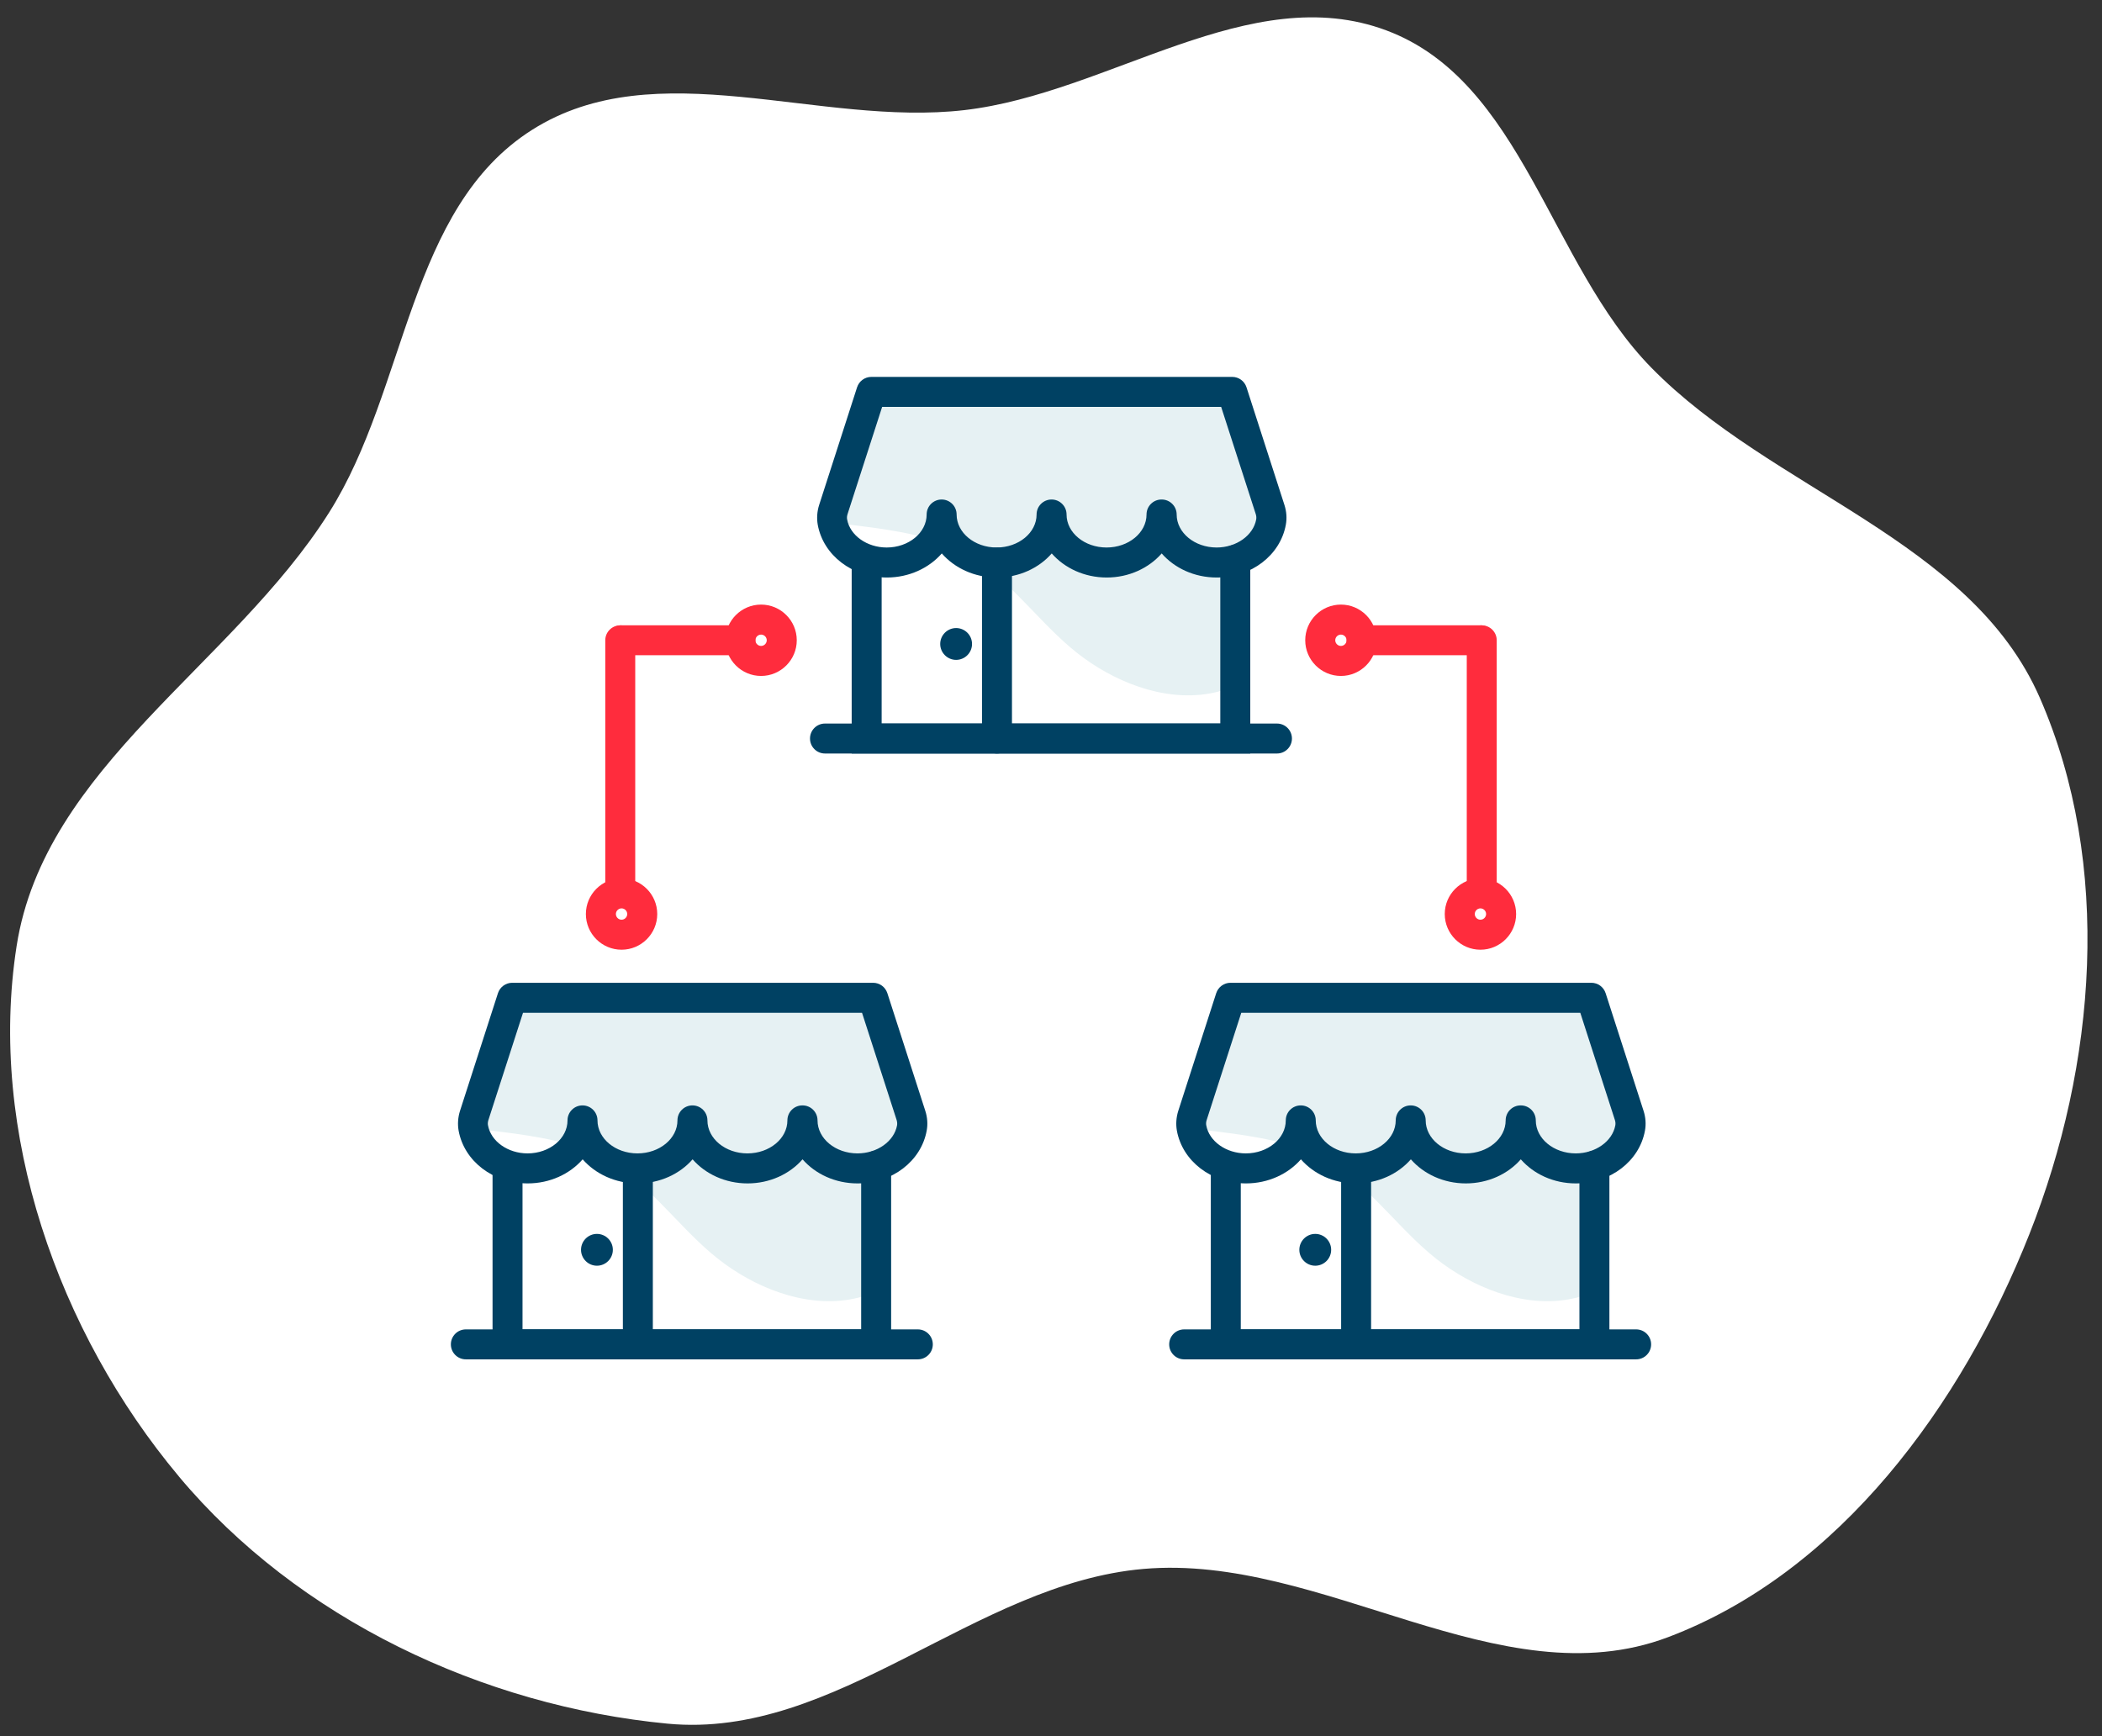 <?xml version="1.0" encoding="UTF-8"?>
<svg id="Layer_1" data-name="Layer 1" xmlns="http://www.w3.org/2000/svg" viewBox="0 0 385.83 318.74">
  <rect x="0" y="0" width="385.83" height="318.74" fill="#333333" stroke="none"/>
  <defs>
    <style>
      .cls-1 {
        fill: #004163;
      }

      .cls-2 {
        fill: #e6f1f3;
      }

      .cls-3 {
        fill: #ff2c3d;
      }

      .cls-4 {
        fill: #fff;
        fill-rule: evenodd;
      }
    </style>
  </defs>
  <path class="cls-4" d="m32.83,271.04C10.67,244.56-2.27,207.79,3.05,173.67c5.13-32.88,39.6-51.47,57.37-79.6,14.4-22.8,14.48-55.82,37.26-70.24,22.76-14.42,52.61-.51,79.37-3.62,26.55-3.09,52.42-24.01,77.45-14.62,24.98,9.37,29.92,42.81,48.58,61.88,22.21,22.7,58.65,31.55,71.35,60.66,13.35,30.61,10.36,67.41-1.94,98.46-12.4,31.33-34.81,62.06-66.33,73.97-30.79,11.63-63.46-15.38-96.25-12.54-31.04,2.68-56.37,31.38-87.38,28.41-33.93-3.25-67.81-19.22-89.68-45.36Z"/>
  <g>
    <g>
      <path class="cls-2" d="m92.85,184.13c6.07-.91,12.24-.83,18.38-.74,15.53.22,31.44.04,46.97.26.42,0,.5.42.85.65.42.27.95.35,1.11.82,1.6,4.72,2.85,9.88,4.45,14.6.64,1.9,2.27,3.96,2.4,5.96.13,2-1.29,3.99-2.61,5.49-2.03,2.32-2.9,2.79-3.26,6.25-.34,3.22-.84,6.58-.49,9.79.28,2.62.55,5.38.18,8.04-.24,1.72-1.73,2.59-3.29,2.98-8.46,2.1-17.62-1.21-24.47-6.17-7.13-5.16-12.1-12.76-19.42-17.75-2.12-1.45-4.41-2.66-6.84-3.49-6.46-2.22-13.32-2.83-20.06-3.67.43.05-.35-3.35,0-3.92.79-1.28,2.02-5.64,2.64-7.01,1.74-3.83,3.34-7.84,3.47-12.1Z"/>
      <path class="cls-1" d="m163.58,249.55h-73.17v-35.03c0-1.52,1.23-2.75,2.75-2.75s2.75,1.23,2.75,2.75v29.52h62.16v-30.04c0-1.52,1.23-2.75,2.75-2.75s2.75,1.23,2.75,2.75v35.55Z"/>
      <path class="cls-1" d="m168.47,249.55h-82.96c-1.52,0-2.75-1.23-2.75-2.75s1.23-2.75,2.75-2.75h82.96c1.52,0,2.75,1.23,2.75,2.75s-1.23,2.75-2.75,2.75Z"/>
      <path class="cls-1" d="m157.4,217.25c-4.09,0-7.74-1.73-10.09-4.42-2.35,2.69-6,4.42-10.09,4.42s-7.74-1.73-10.09-4.42c-2.35,2.69-6,4.42-10.09,4.42s-7.74-1.73-10.09-4.42c-2.35,2.69-6,4.42-10.09,4.42-6.33,0-11.66-4.07-12.68-9.69-.21-1.19-.12-2.45.26-3.64l6.96-21.59c.37-1.14,1.43-1.91,2.62-1.91h66.24c1.2,0,2.25.77,2.62,1.91l6.96,21.59c.39,1.2.48,2.46.26,3.64-1.02,5.61-6.35,9.69-12.68,9.69Zm-10.09-14.32c1.52,0,2.75,1.23,2.75,2.75,0,3.34,3.29,6.06,7.34,6.06,3.61,0,6.73-2.22,7.26-5.16.05-.3.02-.63-.08-.97l-6.35-19.68h-62.23l-6.35,19.68c-.11.34-.14.67-.08.97.53,2.94,3.65,5.16,7.26,5.16,4.05,0,7.34-2.72,7.34-6.06,0-1.52,1.23-2.75,2.75-2.75s2.75,1.23,2.75,2.75c0,3.34,3.29,6.06,7.34,6.06s7.34-2.72,7.34-6.06c0-1.52,1.23-2.75,2.75-2.75s2.75,1.23,2.75,2.75c0,3.34,3.29,6.06,7.34,6.06s7.34-2.72,7.34-6.06c0-1.52,1.23-2.75,2.75-2.75Z"/>
      <path class="cls-1" d="m117.08,249.55c-1.52,0-2.75-1.23-2.75-2.75v-32.3c0-1.52,1.23-2.75,2.75-2.75s2.75,1.23,2.75,2.75v32.3c0,1.52-1.23,2.75-2.75,2.75Z"/>
      <path class="cls-1" d="m109.57,232.36c-1.61,0-2.92-1.31-2.92-2.92s1.31-2.92,2.92-2.92,2.92,1.31,2.92,2.92-1.31,2.92-2.92,2.92Z"/>
    </g>
    <g>
      <path class="cls-2" d="m224.69,184.13c6.07-.91,12.24-.83,18.38-.74,15.53.22,31.44.04,46.97.26.42,0,.5.42.85.65.42.27.95.35,1.11.82,1.6,4.72,2.85,9.88,4.45,14.6.64,1.9,2.27,3.96,2.4,5.96s-1.29,3.99-2.61,5.49c-2.03,2.32-2.9,2.79-3.26,6.25-.34,3.22-.84,6.58-.49,9.79.28,2.62.55,5.38.18,8.04-.24,1.72-1.73,2.59-3.29,2.98-8.46,2.1-17.62-1.21-24.47-6.17-7.13-5.16-12.1-12.76-19.42-17.75-2.12-1.45-4.41-2.66-6.84-3.49-6.46-2.22-13.32-2.83-20.06-3.67.43.05-.35-3.35,0-3.92.79-1.28,2.02-5.64,2.64-7.01,1.74-3.83,3.34-7.84,3.47-12.1Z"/>
      <path class="cls-1" d="m295.42,249.55h-73.17v-35.03c0-1.52,1.23-2.75,2.75-2.75s2.75,1.23,2.75,2.75v29.52h62.16v-30.04c0-1.52,1.23-2.75,2.75-2.75s2.75,1.23,2.75,2.75v35.55Z"/>
      <path class="cls-1" d="m300.32,249.55h-82.96c-1.52,0-2.75-1.23-2.75-2.75s1.23-2.75,2.75-2.75h82.96c1.52,0,2.75,1.23,2.75,2.75s-1.23,2.75-2.75,2.75Z"/>
      <path class="cls-1" d="m289.24,217.25c-4.09,0-7.74-1.73-10.09-4.42-2.35,2.69-6,4.42-10.09,4.42s-7.74-1.73-10.09-4.42c-2.35,2.69-6,4.42-10.09,4.42s-7.74-1.73-10.09-4.42c-2.35,2.69-6,4.42-10.09,4.42-6.33,0-11.66-4.07-12.68-9.69-.21-1.19-.12-2.45.26-3.64l6.96-21.59c.37-1.14,1.43-1.91,2.62-1.91h66.24c1.2,0,2.25.77,2.62,1.91l6.96,21.59c.39,1.2.48,2.46.26,3.64-1.02,5.61-6.35,9.69-12.68,9.69Zm-10.09-14.32c1.52,0,2.75,1.23,2.75,2.75,0,3.34,3.29,6.06,7.34,6.06,3.61,0,6.73-2.22,7.26-5.16.05-.3.03-.63-.08-.97l-6.35-19.68h-62.23l-6.35,19.68c-.11.34-.14.67-.08.97.53,2.94,3.65,5.16,7.26,5.16,4.05,0,7.34-2.72,7.34-6.06,0-1.52,1.23-2.75,2.75-2.75s2.75,1.23,2.75,2.75c0,3.34,3.29,6.06,7.34,6.06s7.34-2.72,7.34-6.06c0-1.52,1.23-2.75,2.75-2.75s2.75,1.23,2.75,2.75c0,3.34,3.29,6.06,7.34,6.06s7.34-2.72,7.34-6.06c0-1.52,1.23-2.75,2.75-2.75Z"/>
      <path class="cls-1" d="m248.92,249.55c-1.52,0-2.75-1.23-2.75-2.75v-32.3c0-1.52,1.23-2.75,2.75-2.75s2.75,1.23,2.75,2.75v32.3c0,1.52-1.23,2.75-2.75,2.75Z"/>
      <path class="cls-1" d="m241.42,232.36c-1.61,0-2.92-1.31-2.92-2.92s1.31-2.92,2.92-2.92,2.92,1.31,2.92,2.92-1.31,2.92-2.92,2.92Z"/>
    </g>
    <g>
      <path class="cls-2" d="m158.77,72.91c6.07-.91,12.24-.83,18.38-.74,15.53.22,31.44.04,46.97.26.42,0,.5.42.85.65.42.27.95.35,1.11.82,1.6,4.72,2.85,9.88,4.45,14.6.64,1.9,2.27,3.96,2.4,5.96s-1.29,3.99-2.61,5.49c-2.03,2.32-2.9,2.79-3.26,6.25-.34,3.22-.84,6.58-.49,9.79.28,2.62.55,5.38.18,8.04-.24,1.72-1.73,2.59-3.29,2.98-8.46,2.1-17.62-1.21-24.47-6.17-7.13-5.16-12.1-12.76-19.42-17.75-2.12-1.45-4.41-2.66-6.84-3.49-6.46-2.22-13.32-2.83-20.06-3.67.43.05-.35-3.35,0-3.92.79-1.28,2.02-5.64,2.64-7.01,1.74-3.83,3.34-7.84,3.47-12.1Z"/>
      <path class="cls-1" d="m229.5,138.33h-73.17v-35.03c0-1.52,1.23-2.75,2.75-2.75s2.75,1.23,2.75,2.75v29.52h62.16v-30.04c0-1.52,1.23-2.75,2.75-2.75s2.75,1.23,2.75,2.75v35.55Z"/>
      <path class="cls-1" d="m234.39,138.33h-82.96c-1.52,0-2.75-1.23-2.75-2.75s1.23-2.75,2.75-2.75h82.96c1.52,0,2.75,1.23,2.75,2.75s-1.23,2.75-2.75,2.75Z"/>
      <path class="cls-1" d="m223.32,106.02c-4.09,0-7.74-1.73-10.09-4.42-2.35,2.69-6,4.42-10.09,4.42s-7.74-1.73-10.09-4.42c-2.35,2.69-6,4.42-10.09,4.42s-7.74-1.73-10.09-4.42c-2.35,2.69-6,4.42-10.09,4.42-6.33,0-11.66-4.07-12.68-9.69-.21-1.19-.12-2.45.26-3.64l6.96-21.59c.37-1.14,1.43-1.91,2.62-1.91h66.24c1.2,0,2.25.77,2.62,1.91l6.96,21.59c.39,1.2.48,2.46.26,3.64-1.02,5.61-6.35,9.69-12.68,9.69Zm-10.09-14.32c1.52,0,2.75,1.23,2.75,2.75,0,3.34,3.29,6.06,7.34,6.06,3.61,0,6.73-2.22,7.26-5.16.05-.3.03-.63-.08-.97l-6.35-19.68h-62.23l-6.35,19.68c-.11.34-.14.67-.08.97.53,2.94,3.65,5.16,7.26,5.16,4.05,0,7.34-2.72,7.34-6.06,0-1.52,1.23-2.75,2.75-2.75s2.75,1.23,2.75,2.75c0,3.34,3.29,6.06,7.34,6.06s7.34-2.72,7.34-6.06c0-1.52,1.23-2.75,2.75-2.75s2.75,1.23,2.75,2.75c0,3.34,3.29,6.06,7.34,6.06s7.34-2.72,7.34-6.06c0-1.52,1.23-2.75,2.75-2.75Z"/>
      <path class="cls-1" d="m183,138.33c-1.52,0-2.75-1.23-2.75-2.75v-32.3c0-1.52,1.23-2.75,2.75-2.75s2.75,1.23,2.75,2.75v32.3c0,1.52-1.23,2.75-2.75,2.75Z"/>
      <path class="cls-1" d="m175.5,121.14c-1.61,0-2.92-1.31-2.92-2.92s1.31-2.92,2.92-2.92,2.92,1.31,2.92,2.92-1.31,2.92-2.92,2.92Z"/>
    </g>
    <g>
      <path class="cls-3" d="m271.74,120.29h-21.81c-1.52,0-2.75-1.23-2.75-2.75s1.23-2.75,2.75-2.75h21.81c1.52,0,2.75,1.23,2.75,2.75s-1.23,2.75-2.75,2.75Z"/>
      <path class="cls-3" d="m271.98,164.87c-1.52,0-2.75-1.23-2.75-2.75v-44.57c0-1.52,1.23-2.75,2.75-2.75s2.75,1.23,2.75,2.75v44.57c0,1.52-1.23,2.75-2.75,2.75Z"/>
      <path class="cls-3" d="m246.13,124.09c-3.61,0-6.55-2.94-6.55-6.55s2.94-6.55,6.55-6.55,6.55,2.94,6.55,6.55-2.94,6.55-6.55,6.55Zm0-7.59c-.57,0-1.04.47-1.04,1.04s.47,1.04,1.04,1.04,1.04-.47,1.04-1.04-.47-1.04-1.04-1.04Z"/>
      <path class="cls-3" d="m271.74,174.35c-3.61,0-6.55-2.94-6.55-6.55s2.94-6.55,6.55-6.55,6.55,2.94,6.55,6.55-2.94,6.55-6.55,6.55Zm0-7.59c-.57,0-1.04.47-1.04,1.04s.47,1.04,1.04,1.04,1.04-.47,1.04-1.04-.47-1.04-1.04-1.04Z"/>
    </g>
    <g>
      <path class="cls-3" d="m135.9,120.29h-21.81c-1.52,0-2.75-1.23-2.75-2.75s1.23-2.75,2.75-2.75h21.81c1.52,0,2.75,1.23,2.75,2.75s-1.23,2.75-2.75,2.75Z"/>
      <path class="cls-3" d="m113.85,164.87c-1.52,0-2.75-1.23-2.75-2.75v-44.57c0-1.52,1.23-2.75,2.75-2.75s2.75,1.23,2.75,2.75v44.57c0,1.52-1.23,2.75-2.75,2.75Z"/>
      <path class="cls-3" d="m139.7,124.09c-3.61,0-6.55-2.94-6.55-6.55s2.94-6.55,6.55-6.55,6.55,2.94,6.55,6.55-2.94,6.55-6.55,6.55Zm0-7.59c-.57,0-1.04.47-1.04,1.04s.47,1.04,1.04,1.04,1.04-.47,1.04-1.04-.47-1.04-1.04-1.04Z"/>
      <path class="cls-3" d="m114.09,174.35c-3.61,0-6.55-2.94-6.55-6.55s2.94-6.55,6.55-6.55,6.55,2.94,6.55,6.55-2.94,6.55-6.55,6.55Zm0-7.59c-.57,0-1.04.47-1.04,1.04s.47,1.04,1.04,1.04,1.04-.47,1.04-1.04-.47-1.04-1.04-1.04Z"/>
    </g>
  </g>
</svg>